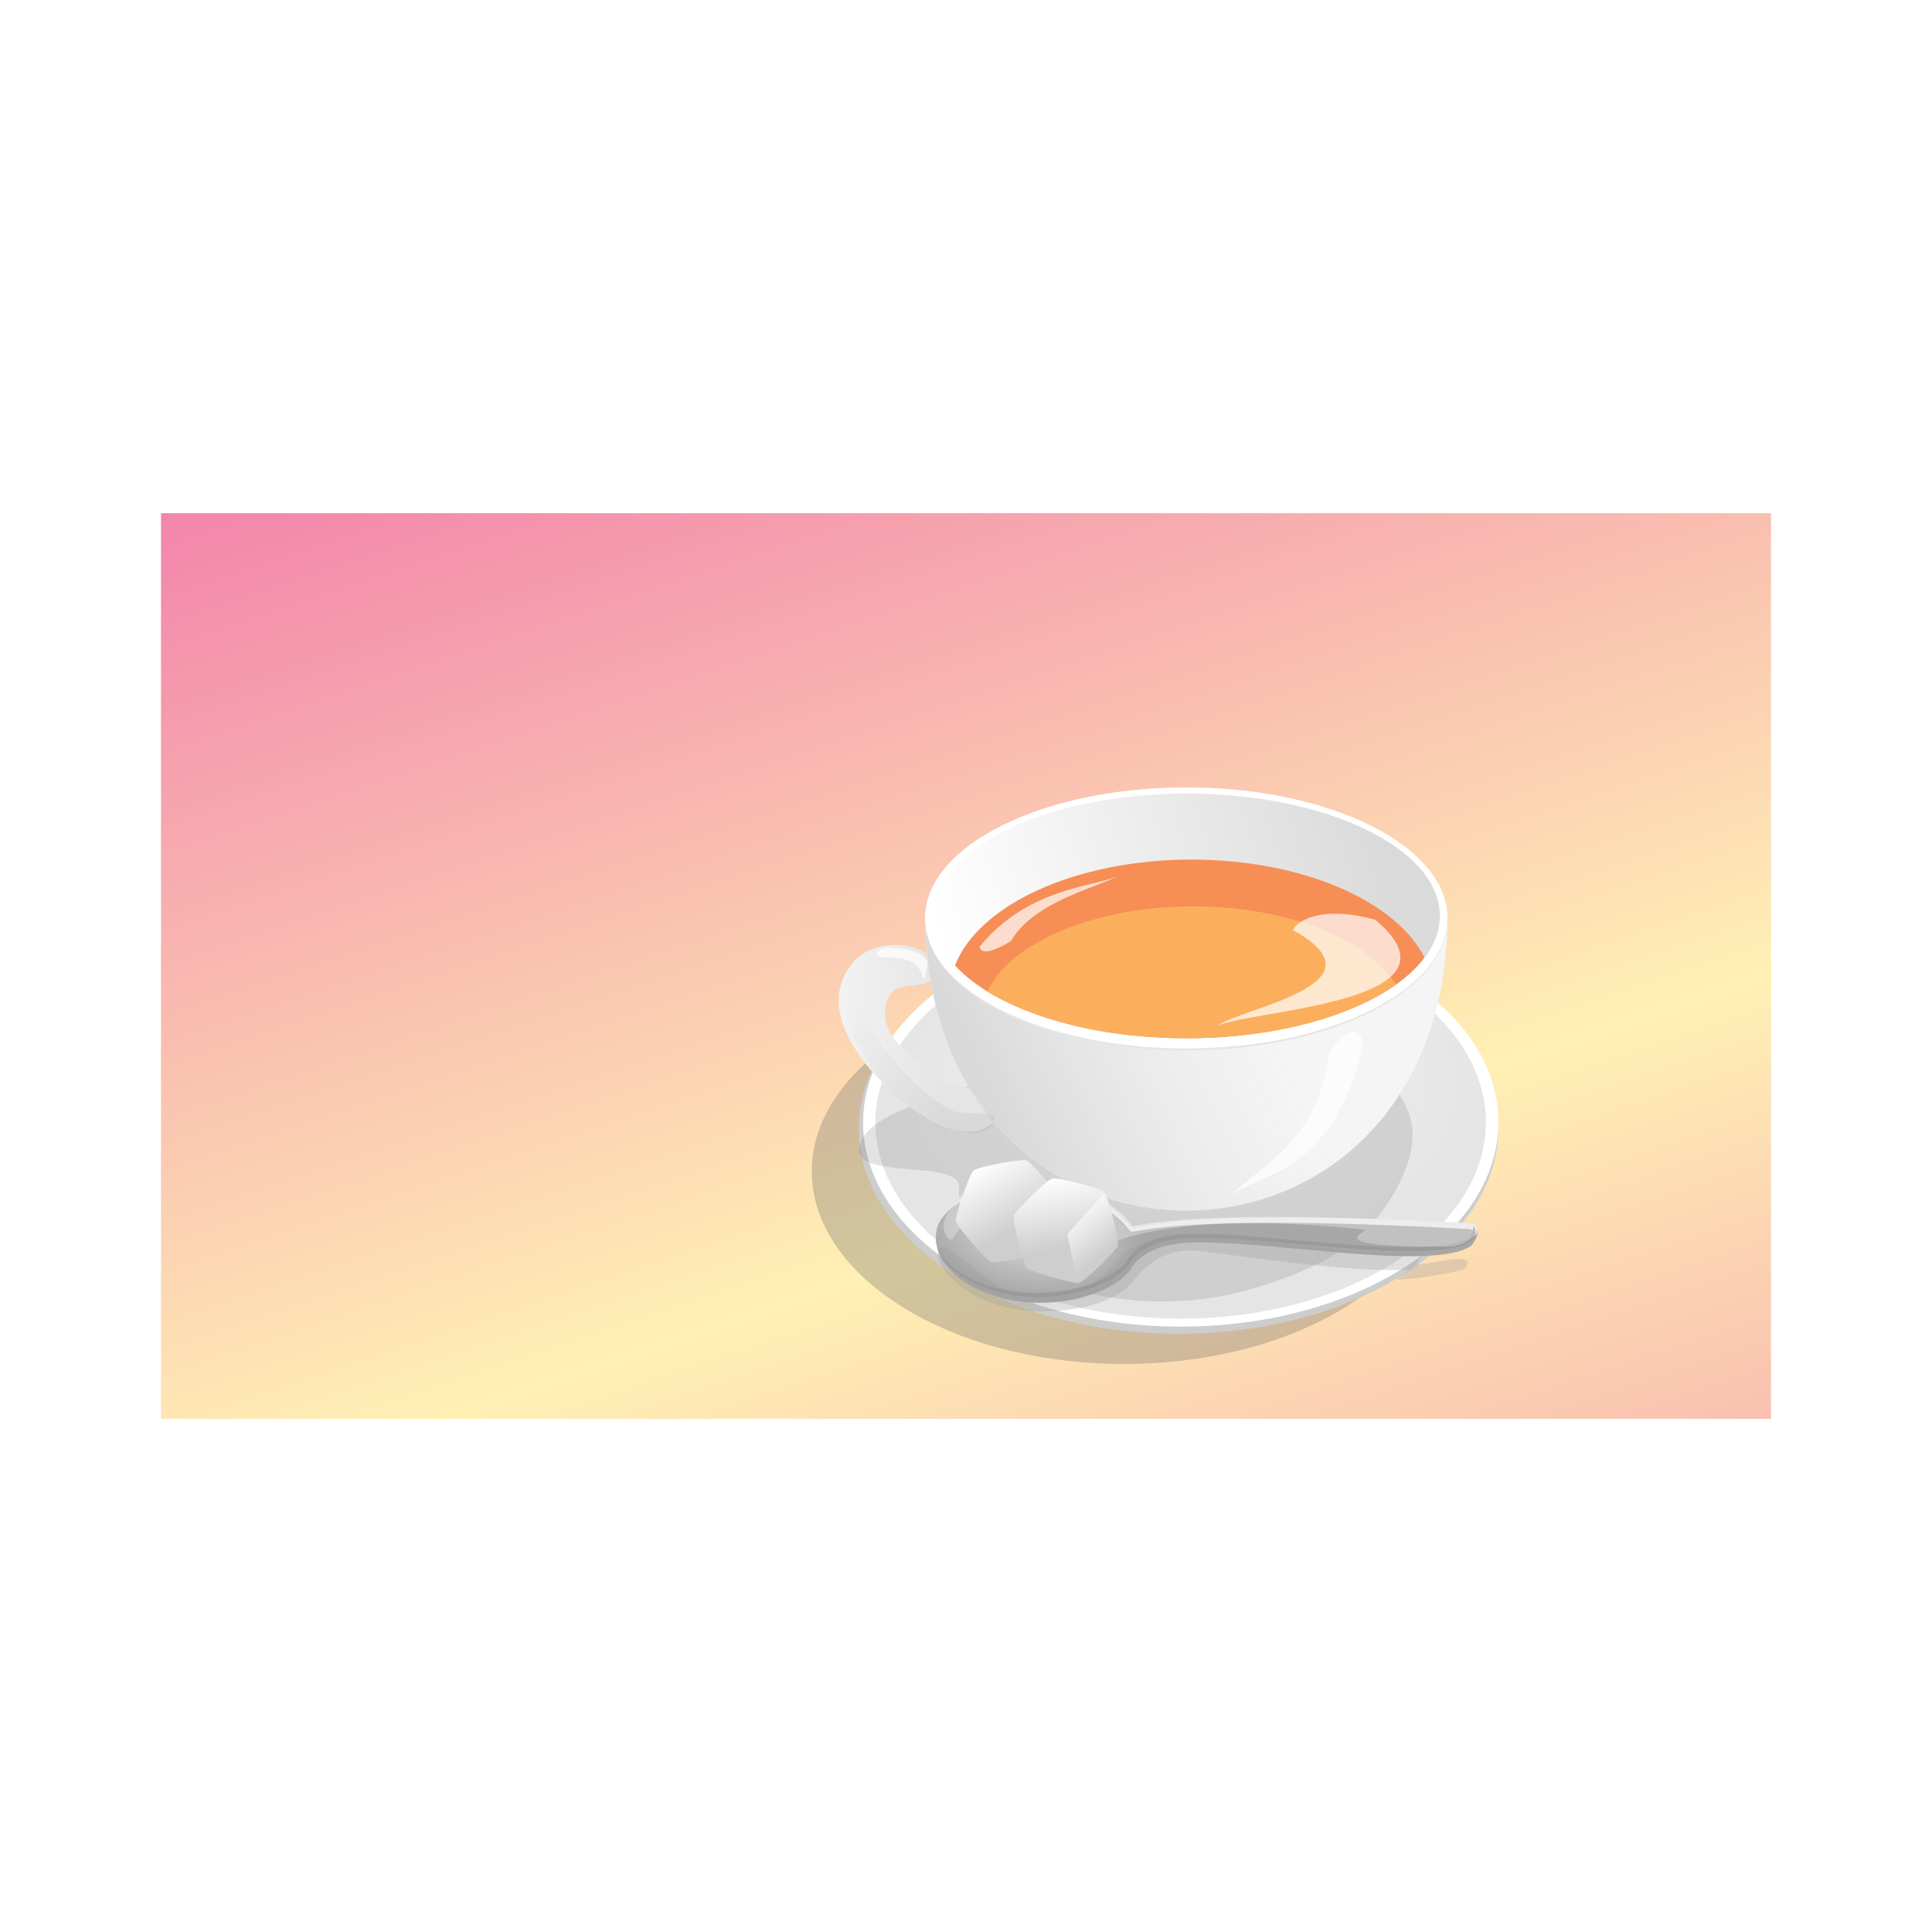 <svg:svg xmlns:dc="http://purl.org/dc/elements/1.1/" xmlns:ns1="http://sodipodi.sourceforge.net/DTD/sodipodi-0.dtd" xmlns:ns2="http://www.inkscape.org/namespaces/inkscape" xmlns:ns3="http://www.w3.org/1999/xlink" xmlns:ns5="http://creativecommons.org/ns#" xmlns:rdf="http://www.w3.org/1999/02/22-rdf-syntax-ns#" xmlns:svg="http://www.w3.org/2000/svg" height="1920.0" id="svg2" version="1.1" viewBox="-160.0 -510.0 1920.0 1920.0" width="1920.0" ns1:docname="teacup.svg" ns2:version="0.48.0 r9654">
  <svg:defs id="defs4">
    <svg:pattern height="10" id="Polkadots-medwhite" patternTransform="matrix(2.299 0 0 2.697 235.98 206.72)" patternUnits="userSpaceOnUse" width="10" ns2:collect="always" ns2:stockid="Polka dots, medium white">
      <svg:circle cx="2.567" cy=".81" id="circle4977" r=".15" style="fill:white" />
      <svg:circle cx="3.048" cy="2.33" id="circle4979" r=".15" style="fill:white" />
      <svg:circle cx="4.418" cy="2.415" id="circle4981" r=".15" style="fill:white" />
      <svg:circle cx="1.844" cy="3.029" id="circle4983" r=".15" style="fill:white" />
      <svg:circle cx="6.08" cy="1.363" id="circle4985" r=".15" style="fill:white" />
      <svg:circle cx="5.819" cy="4.413" id="circle4987" r=".15" style="fill:white" />
      <svg:circle cx="4.305" cy="4.048" id="circle4989" r=".15" style="fill:white" />
      <svg:circle cx="5.541" cy="3.045" id="circle4991" r=".15" style="fill:white" />
      <svg:circle cx="4.785" cy="5.527" id="circle4993" r=".15" style="fill:white" />
      <svg:circle cx="2.667" cy="5.184" id="circle4995" r=".15" style="fill:white" />
      <svg:circle cx="7.965" cy="1.448" id="circle4997" r=".15" style="fill:white" />
      <svg:circle cx="7.047" cy="5.049" id="circle4999" r=".15" style="fill:white" />
      <svg:circle cx="4.34" cy=".895" id="circle5001" r=".15" style="fill:white" />
      <svg:circle cx="7.125" cy=".34" id="circle5003" r=".15" style="fill:white" />
      <svg:circle cx="9.553" cy="1.049" id="circle5005" r=".15" style="fill:white" />
      <svg:circle cx="7.006" cy="2.689" id="circle5007" r=".15" style="fill:white" />
      <svg:circle cx="8.909" cy="2.689" id="circle5009" r=".15" style="fill:white" />
      <svg:circle cx="9.315" cy="4.407" id="circle5011" r=".15" style="fill:white" />
      <svg:circle cx="7.82" cy="3.87" id="circle5013" r=".15" style="fill:white" />
      <svg:circle cx="8.27" cy="5.948" id="circle5015" r=".15" style="fill:white" />
      <svg:circle cx="7.973" cy="7.428" id="circle5017" r=".15" style="fill:white" />
      <svg:circle cx="9.342" cy="8.072" id="circle5019" r=".15" style="fill:white" />
      <svg:circle cx="8.206" cy="9.315" id="circle5021" r=".15" style="fill:white" />
      <svg:circle cx="9.682" cy="9.475" id="circle5023" r=".15" style="fill:white" />
      <svg:circle cx="9.688" cy="6.186" id="circle5025" r=".15" style="fill:white" />
      <svg:circle cx="3.379" cy="6.296" id="circle5027" r=".15" style="fill:white" />
      <svg:circle cx="2.871" cy="8.204" id="circle5029" r=".15" style="fill:white" />
      <svg:circle cx="4.59" cy="8.719" id="circle5031" r=".15" style="fill:white" />
      <svg:circle cx="3.181" cy="9.671" id="circle5033" r=".15" style="fill:white" />
      <svg:circle cx="5.734" cy="7.315" id="circle5035" r=".15" style="fill:white" />
      <svg:circle cx="6.707" cy="6.513" id="circle5037" r=".15" style="fill:white" />
      <svg:circle cx="5.73" cy="9.67" id="circle5039" r=".15" style="fill:white" />
      <svg:circle cx="6.535" cy="8.373" id="circle5041" r=".15" style="fill:white" />
      <svg:circle cx="4.37" cy="7.154" id="circle5043" r=".15" style="fill:white" />
      <svg:circle cx=".622" cy="7.25" id="circle5045" r=".15" style="fill:white" />
      <svg:circle cx=".831" cy="5.679" id="circle5047" r=".15" style="fill:white" />
      <svg:circle cx="1.257" cy="8.519" id="circle5049" r=".15" style="fill:white" />
      <svg:circle cx="1.989" cy="6.877" id="circle5051" r=".15" style="fill:white" />
      <svg:circle cx=".374" cy="3.181" id="circle5053" r=".15" style="fill:white" />
      <svg:circle cx="1.166" cy="1.664" id="circle5055" r=".15" style="fill:white" />
      <svg:circle cx="1.151" cy=".093" id="circle5057" r=".15" style="fill:white" />
      <svg:circle cx="1.151" cy="10.093" id="circle5059" r=".15" style="fill:white" />
      <svg:circle cx="1.302" cy="4.451" id="circle5061" r=".15" style="fill:white" />
      <svg:circle cx="3.047" cy="3.763" id="circle5063" r=".15" style="fill:white" />
    </svg:pattern>
    <svg:linearGradient id="linearGradient5662">
      <svg:stop id="stop5664" offset="0" style="stop-color:#cdcdcd" />
      <svg:stop id="stop5666" offset="1" style="stop-color:#fdfdfd" />
    </svg:linearGradient>
    <svg:linearGradient id="linearGradient3836" ns2:collect="always">
      <svg:stop id="stop3838" offset="0" style="stop-color:#dadada" />
      <svg:stop id="stop3840" offset="1" style="stop-color:#dadada;stop-opacity:0" />
    </svg:linearGradient>
    <svg:linearGradient id="linearGradient3776">
      <svg:stop id="stop3778" offset="0" style="stop-color:#f2f2f2" />
      <svg:stop id="stop3780" offset="1" style="stop-color:#e5e5e5" />
    </svg:linearGradient>
    <svg:radialGradient cx="528.35" cy="345.96" gradientTransform="matrix(1 0 0 .77 0 92.602)" gradientUnits="userSpaceOnUse" id="radialGradient3219" r="293.95" ns2:collect="always" ns3:href="#linearGradient3776" />
    <svg:linearGradient gradientTransform="matrix(1 0 0 .901 -6.061 57.753)" gradientUnits="userSpaceOnUse" id="linearGradient3221" x1="371.44" x2="643" y1="456.04" y2="344.83" ns2:collect="always">
      <svg:stop id="stop3846" offset="0" style="stop-color:#d9d9d9" />
      <svg:stop id="stop3848" offset="1" style="stop-color:#e6e6e6;stop-opacity:0" />
    </svg:linearGradient>
    <svg:linearGradient gradientUnits="userSpaceOnUse" id="linearGradient3223" x1="739.61" x2="252.83" y1="-3.353" y2="102.34" ns2:collect="always" ns3:href="#linearGradient3836" />
    <svg:linearGradient gradientTransform="translate(-6.061 10.102)" gradientUnits="userSpaceOnUse" id="linearGradient3225" x1="184.71" x2="284.34" y1="313.09" y2="311.07" ns2:collect="always" ns3:href="#linearGradient3776" />
    <svg:linearGradient gradientTransform="translate(-6.061 10.102)" gradientUnits="userSpaceOnUse" id="linearGradient3227" x1="309.36" x2="228.63" y1="530.11" y2="265.45" ns2:collect="always">
      <svg:stop id="stop3947" offset="0" style="stop-color:#737373" />
      <svg:stop id="stop3949" offset="1" style="stop-color:#737373;stop-opacity:0" />
    </svg:linearGradient>
    <svg:radialGradient cx="927.84" cy="462.48" gradientTransform="matrix(-.412 -.053 .028 -.221 736.01 668.92)" gradientUnits="userSpaceOnUse" id="radialGradient3229" r="269.19" ns2:collect="always" ns3:href="#linearGradient3836" />
    <svg:linearGradient gradientUnits="userSpaceOnUse" id="linearGradient3231" x1="229.49" x2="145.59" y1="252.3" y2="117.79" ns2:collect="always" ns3:href="#linearGradient5662" />
    <svg:linearGradient gradientUnits="userSpaceOnUse" id="linearGradient3233" x1="356.08" x2="344.77" y1="536.95" y2="468.77" ns2:collect="always" ns3:href="#linearGradient5662" />
    <svg:linearGradient gradientUnits="userSpaceOnUse" id="linearGradient3235" x1="434.3" x2="400.6" y1="538.28" y2="496.35" ns2:collect="always" ns3:href="#linearGradient5662" />
    <svg:linearGradient gradientUnits="userSpaceOnUse" id="linearGradient4011" spreadMethod="reflect" x1="202.03" x2="563.58" y1="-498.33" y2="584.55" ns2:collect="always">
      <svg:stop id="stop4007" offset="0" style="stop-color:#f06eaa" />
      <svg:stop id="stop4009" offset="1" style="stop-color:#fff0b4" />
    </svg:linearGradient>
  </svg:defs>
  <ns1:namedview bordercolor="#666666" borderopacity="1.0" fit-margin-bottom="0" fit-margin-left="0" fit-margin-right="0" fit-margin-top="0" id="base" pagecolor="#ffffff" showgrid="false" showguides="false" ns2:current-layer="layer6" ns2:cx="800" ns2:cy="450" ns2:document-units="px" ns2:guide-bbox="true" ns2:pageopacity="0.0" ns2:pageshadow="2" ns2:window-height="878" ns2:window-maximized="1" ns2:window-width="1600" ns2:window-x="-8" ns2:window-y="-8" ns2:zoom="0.73666667">
    <ns2:grid empspacing="5" enabled="true" id="grid3810" snapvisiblegridlinesonly="true" type="xygrid" visible="true" />
    <ns1:guide id="guide3812" orientation="0,1" position="210,600" />
    <ns1:guide id="guide3814" orientation="1,0" position="200,510" />
    <ns1:guide id="guide3816" orientation="1,0" position="500,600" />
    <ns1:guide id="guide3818" orientation="1,0" position="800,160" />
    <ns1:guide id="guide3820" orientation="0,1" position="180,200" />
    <ns1:guide id="guide3822" orientation="-0.707,0.707" position="580,380" />
    <ns1:guide id="guide3824" orientation="0.707,0.707" position="370,430" />
    <ns1:guide id="guide3826" orientation="0,1" position="250,400" />
    <ns1:guide id="guide3828" orientation="0,1" position="70,100" />
    <ns1:guide id="guide3830" orientation="0,1" position="200,500" />
    <ns1:guide id="guide3832" orientation="0,1" position="250,700" />
  </ns1:namedview>
  <svg:g id="layer3" transform="translate(0,219)" ns2:groupmode="layer" ns2:label="&#32972;&#26223;">
    <svg:rect height="900" id="rect3004" style="fill-rule:evenodd;fill:url(#linearGradient4011)" width="1600" x="0" y="-219" />
  </svg:g>
  <svg:g id="layer6" transform="translate(0,219)" ns2:groupmode="layer" ns2:label="&#12513;&#12452;&#12531;">
    <svg:g id="g3183" transform="translate(498.85 -18.336)">
      <svg:g id="g3116">
        <svg:path d="m824.33 402.2c0 124.97-133.44 226.27-298.04 226.27s-298.04-101.31-298.04-226.27c0-124.97 133.44-226.27 298.04-226.27s298.04 101.31 298.04 226.27z" id="path3790" style="opacity:.3;fill-rule:evenodd;fill:#666666" transform="matrix(1.041 0 0 .846 -89.696 113.14)" ns1:cx="526.28949" ns1:cy="402.19791" ns1:rx="298.04086" ns1:ry="226.27417" ns1:type="arc" />
        <svg:path d="m820.24 402.2c0 124.97-131.61 226.27-293.95 226.27-162.35 0-293.95-101.31-293.95-226.27 0-124.97 131.61-226.27 293.95-226.27 162.35 0 293.95 101.31 293.95 226.27z" id="path3788" style="fill-rule:evenodd;fill:#cdcdcd" transform="matrix(1.081 0 0 .901 -56.566 48.557)" ns1:cx="526.28949" ns1:cy="402.19791" ns1:rx="293.95438" ns1:ry="226.27417" ns1:type="arc" />
        <svg:path d="m820.24 402.2c0 124.97-131.61 226.27-293.95 226.27-162.35 0-293.95-101.31-293.95-226.27 0-124.97 131.61-226.27 293.95-226.27 162.35 0 293.95 101.31 293.95 226.27z" id="path3001" style="fill-rule:evenodd;fill:#ffffff" transform="matrix(1.074 0 0 .897 -50.673 43.97)" ns1:cx="526.28949" ns1:cy="402.19791" ns1:rx="293.95438" ns1:ry="226.27417" ns1:type="arc" />
        <svg:path d="m820.24 402.2c0 124.97-131.61 226.27-293.95 226.27-162.35 0-293.95-101.31-293.95-226.27 0-124.97 131.61-226.27 293.95-226.27 162.35 0 293.95 101.31 293.95 226.27z" id="path3006" style="fill-rule:evenodd;fill:url(#radialGradient3219)" transform="matrix(1.032 0 0 .862 -28.672 58.016)" ns1:cx="526.28949" ns1:cy="402.19791" ns1:rx="293.95438" ns1:ry="226.27417" ns1:type="arc" />
      </svg:g>
      <svg:g id="g3122">
        <svg:path d="m194.87 429.84c-4.741 32.968 100.65 10.463 99.379 39.675-3.314 76.334 151.95 140.53 288.51 101.34 37.647-10.803 92.778-30.303 122.53-65.87 24.664-29.483 49.341-73.638 35.809-109.62-21.865-58.133-88.846-88.372-160.24-95.084-72.567-6.823-166.94 29.148-246.06 58.199-49.149 18.047-134.89 36.326-139.93 71.353z" id="path3881" style="opacity:.2;fill-rule:evenodd;fill:#737373" ns1:nodetypes="sssaaaas" ns2:connector-curvature="0" />
        <svg:path d="m779.8 197.54c0 78.62-519.19 78.62-519.19 0 0 393.1 519.19 393.1 519.19 0z" id="path3852" style="fill-rule:evenodd;fill:#f5f5f5" ns1:nodetypes="ccc" ns2:connector-curvature="0" />
        <svg:path d="m779.8 197.54c0 78.62-519.19 78.62-519.19 0 0 393.1 519.19 393.1 519.19 0z" id="path3807" style="fill-rule:evenodd;fill:url(#linearGradient3221)" ns1:nodetypes="ccc" ns2:connector-curvature="0" />
        <svg:path d="m791.96 75.919c0 96.515-121.66 174.76-271.73 174.76s-271.73-78.241-271.73-174.76c0-96.515 121.66-174.76 271.73-174.76s271.73 78.241 271.73 174.76z" id="path3860" style="fill-rule:evenodd;fill:#e6e6e6" transform="matrix(.955 0 0 .748 23.211 145.82)" ns1:cx="520.22858" ns1:cy="75.918625" ns1:rx="271.73105" ns1:ry="174.75639" ns1:type="arc" />
        <svg:path d="m791.96 75.919c0 96.515-121.66 174.76-271.73 174.76s-271.73-78.241-271.73-174.76c0-96.515 121.66-174.76 271.73-174.76s271.73 78.241 271.73 174.76z" id="path3799" style="fill-rule:evenodd;fill:#ffffff" transform="matrix(.955 0 0 .742 23.211 145.25)" ns1:cx="520.22858" ns1:cy="75.918625" ns1:rx="271.73105" ns1:ry="174.75639" ns1:type="arc" />
        <svg:path d="m791.96 75.919c0 96.515-121.66 174.76-271.73 174.76s-271.73-78.241-271.73-174.76c0-96.515 121.66-174.76 271.73-174.76s271.73 78.241 271.73 174.76z" id="path3834" style="fill-rule:evenodd;fill:url(#linearGradient3223)" transform="matrix(.926 0 0 .696 38.683 146.74)" ns1:cx="520.22858" ns1:cy="75.918625" ns1:rx="271.73105" ns1:ry="174.75639" ns1:type="arc" />
        <svg:path d="m525.28 143.6c-115.41 0-211.81 45.096-235.06 105.25 39.116 42.594 127.35 72.281 229.97 72.281 108.89 0 201.6-33.449 236.59-80.25-28.361-56.121-121.25-97.281-231.5-97.281z" id="path3869" style="fill-rule:evenodd;fill:#f68e56" ns2:connector-curvature="0" />
        <svg:path d="m527.1 190.07c-98.749 0-181.66 35.954-204.81 84.531 46.04 28.34 117.57 46.531 197.91 46.531 86.513 0 162.81-21.13 208.06-53.281-27.325-45.116-107.05-77.781-201.16-77.781z" id="path3874" style="fill-rule:evenodd;fill:#fbaf5d" ns2:connector-curvature="0" />
        <svg:path d="m230.81 228.35c-15.275 0.065-31.46 5.34-41.312 16.75-38.551 44.647 6.601 99.822 35.719 127.28 23.476 22.139 75.081 59.054 103.56 32.188-8.799-10.355-16.919-21.625-24.281-33.812-12.872-1.695-25.863-3.748-32.281-9.969-21.93-21.254-65.944-43.068-46.969-82.312 6.399-13.235 31.239-7.114 40.75-14.406-1.422-8.394-2.537-17.018-3.406-25.875-7.333-6.45-19.248-9.897-31.781-9.844z" id="path3909" style="fill-rule:evenodd;fill:url(#linearGradient3225)" ns2:connector-curvature="0" />
        <svg:path d="m249.5 242.95c-13.703 0.046-29.559 6.782-28.281 17.375 1.794 14.871 34.502 14.645 44.781 3.75-0.994-5.868-1.837-11.843-2.562-17.938-3.554-2.191-8.575-3.205-13.938-3.188zm-52.594 28.656c-0.587 0.044-1.219 0.161-1.906 0.375-33.373 10.378 5.996 75.213 30.219 100.41 22.837 23.752 88.601 61.54 103.57 32.188 7.11-13.941-31.221-4.952-44.498-12.827-30.643-18.174-57.927-49.7-75.228-75.923-8.057-12.211-0.218-45.107-12.156-44.219z" id="path3920" style="opacity:.2;fill-rule:evenodd;fill:url(#linearGradient3227)" ns1:nodetypes="ssccsssssass" ns2:connector-curvature="0" />
      </svg:g>
      <svg:g id="g3134">
        <svg:path d="m832.21 527.18c-35.326 27.075-205.25 9.359-281.01 18.342-47.086 5.583-54.233 27.723-55.465 29.276-16.3 20.551-57.534 35.496-98.749 35.496-53 0-95.964-23.97-95.964-53.538s42.965-53.538 95.964-53.538c39.836 0 79.691 13.121 97.031 32.195 4.505 4.956 20.593-18.467 333.53-26.281 18.699-0.467 4.661 18.049 4.661 18.049z" id="path3040" style="fill-rule:evenodd;fill:#a7a7a7" transform="matrix(.997 .082 -.091 1.109 21.843 -125.81)" ns1:nodetypes="sssssssss" ns2:connector-curvature="0" />
        <svg:path d="m803.14 523.29c-37.678 27.142-205.41-6.444-281.74-2.688-47.437 2.334-56.581 26.312-57.95 27.934-18.121 21.464-60.58 34.665-101.66 31.286-52.821-4.345-93.454-34.461-90.755-67.266 2.699-32.805 47.706-55.876 100.53-51.531 39.702 3.266 78.225 21.091 93.766 43.674 4.038 5.868 22.209-18.8 334.81-1.814 18.679 1.015 2.998 20.406 2.998 20.406z" id="path3045" style="fill-rule:evenodd;fill:url(#radialGradient3229)" ns1:nodetypes="sssssssss" ns2:connector-curvature="0" />
        <svg:path d="m356.94 462.5c-44.671 0.56-80.886 20.843-85.531 49 9.238-28.038 50.775-46.696 98.75-42.75 39.702 3.266 78.209 21.073 93.75 43.656 4.038 5.868 22.214-18.798 334.81-1.812 7.005 0.381 9.177 3.349 9.156 6.906 2.404-5.52 2.912-12.047-7.719-12.625-312.6-16.986-330.77 7.68-334.81 1.812-15.541-22.583-54.079-40.39-93.781-43.656-4.952-0.407-9.839-0.591-14.625-0.531z" id="path3047" style="fill-rule:evenodd;fill:#e6e6e6" ns2:connector-curvature="0" />
        <svg:path d="m805.07 508.06c0.485 5.899-3.096 10.383-3.096 10.383-37.88 26.627-206.52-6.32-283.26-2.636-47.691 2.29-56.87 25.816-58.247 27.407-18.217 21.057-60.904 34.002-102.2 30.687-39.991-3.21-73.048-20.735-85.768-42.95 10.911 24.047 45.462 43.477 87.779 46.874 41.295 3.315 83.982-9.631 102.2-30.687 1.377-1.591 10.556-25.117 58.247-27.407 76.73-3.684 245.38 29.263 283.26 2.636 0 0 7.429-9.105 1.085-14.307z" id="path3053" style="fill-rule:evenodd;fill:#9a9a9a" ns1:nodetypes="ccssscssscc" ns2:connector-curvature="0" />
      </svg:g>
      <svg:g id="g3140">
        <svg:path d="m356.94 462.5c-44.671 0.56-92.623 31.834-73.929 56.612 6.389 8.468 4.502-8.998 25.542-18.984 28.466-13.51 68.799-9.85 75.892 0.051 55.335 77.238 10.818-19.824 311.14 10.993 12.35 1.267-54.544 17.52 83.434 17.099 21.026-0.064 28.874-14.329 28.854-10.771 2.404-5.52 2.912-12.047-7.719-12.625-312.58-16.99-328.44 9.29-333.79 4.58-57.34-56.29-67.53-44.59-109.41-46.96z" id="path6152" style="opacity:.3;fill-rule:evenodd;fill:#ffffff" ns1:nodetypes="casssscscc" ns2:connector-curvature="0" />
        <svg:path d="m793.35 540.63c-13.464-0.925-27.239 4.568-44.836 5.416 0 0 7.437-11.452 6.074-11.386-67.537 3.276-185.38-19.816-245.03-16.649-47.781 2.537-59.503 25.063-60.882 26.826-18.252 23.327-47.887 36.152-89.26 32.48-40.066-3.556-89.348-76.004-85.93-37.478 10.932 26.639 45.548 48.164 87.945 51.927 41.373 3.672 87.676-6.123 105.93-29.45 1.379-1.763 23.708-34.391 63.913-29.856 54.506 6.148 147.17 21.274 209.67 18.794 1.187-0.047-13.294 10.001-12.129 9.941 23.582-1.214 48.069-5.612 66.547-10.157 2.389-1.486 9.739-8.967-2.014-10.408z" id="path6154" style="opacity:.3;fill-rule:evenodd;fill:#9a9a9a" ns1:nodetypes="cssssscssssscc" ns2:connector-curvature="0" />
        <svg:path d="m661.41 336.91c9.626-15.894 28.791-35.33 34.64-9.966-30.507 133.48-108.06 128.41-131.29 150.87 19.823-25.037 87.704-51.115 96.647-140.91z" id="path6158" style="opacity:.7;fill:#ffffff" ns1:nodetypes="cccc" ns2:connector-curvature="0" />
        <svg:path d="m217.37 241.01c-5.283-2.126-9.479-6.971 5.449-10.019 59.788 2.572 33.407 26.376 37.925 32.303-6.895-4.764 0.39-24.069-43.373-22.284z" id="path6160" style="opacity:.7;fill:#ffffff" ns1:nodetypes="cccc" ns2:connector-curvature="0" />
        <svg:path d="m346.02 224.29c-10.828 7.187-30.391 16.271-31.246 5.646 47.901-58.356 113.38-59.275 136.91-69.814-21.041 11.507-83.341 25.375-105.66 64.168z" id="path6162" style="opacity:.7;fill:#ffffff" ns1:nodetypes="cccc" ns2:connector-curvature="0" />
        <svg:path d="m626.03 213.61c4.895-10.573 31.292-24.413 82.029-10.156 97.832 82.59-123.16 89.155-156.65 105.28 20.574-17.229 172.39-40.997 74.62-95.126z" id="path6164" style="opacity:.7;fill:#ffffff" ns1:nodetypes="cccc" ns2:connector-curvature="0" />
      </svg:g>
      <svg:g id="g3148">
        <svg:path d="m317.19 287.04c-8.889 8.283-106.78 30.845-118.4 27.288-11.618-3.557-80.104-77.053-82.833-88.893-2.729-11.84 26.678-107.9 35.568-116.18 8.889-8.283 106.78-30.845 118.4-27.288 11.618 3.557 80.104 77.053 82.833 88.893 2.729 11.84-26.678 107.9-35.568 116.18z" id="path3855" style="fill-rule:evenodd;fill:url(#linearGradient3231)" transform="matrix(.439 .017 -.017 .439 244.01 401.98)" ns1:arg1="0.82067764" ns1:arg2="1.3442764" ns1:cx="234.35539" ns1:cy="198.14709" ns1:r1="121.50418" ns1:r2="99.194031" ns1:sides="6" ns1:type="star" ns2:flatsided="true" ns2:randomized="0" ns2:rounded="0.1" ns2:transform-center-x="-1.7877878" ns2:transform-center-y="7.2527626" />
        <svg:path d="m317.19 287.04c-8.889 8.283-106.78 30.845-118.4 27.288-11.618-3.557-80.104-77.053-82.833-88.893-2.729-11.84 26.678-107.9 35.568-116.18 8.889-8.283 106.78-30.845 118.4-27.288 11.618 3.557 80.104 77.053 82.833 88.893 2.729 11.84-26.678 107.9-35.568 116.18z" id="path5562" style="fill-rule:evenodd;fill:url(#Polkadots-medwhite)" transform="matrix(.439 .017 -.017 .439 244.01 401.98)" ns1:arg1="0.82067764" ns1:arg2="1.3442764" ns1:cx="234.35539" ns1:cy="198.14709" ns1:r1="121.50418" ns1:r2="99.194031" ns1:sides="6" ns1:type="star" ns2:flatsided="true" ns2:randomized="0" ns2:rounded="0.1" ns2:transform-center-x="-1.7877878" ns2:transform-center-y="7.2527626" />
        <svg:path d="m387.61 460.33c-0.232 0.015-0.401 0.053-0.562 0.094-5.18 1.296-36.939 31.991-38.406 37.125-1.467 5.134 9.256 47.975 12.969 51.812 3.419 3.534 41.57 14.46 51.332 15.098l-9.087-48.499 35.365-38.891-1.198-3.624c-6.79-4.237-43.58-13.554-50.411-13.115z" id="path3857" style="fill-rule:evenodd;fill:url(#linearGradient3233)" ns1:nodetypes="ccsscccccc" ns2:connector-curvature="0" />
        <svg:path d="m438.16 474.76 0.188 0.594-36.375 40.406 9.719 48.625c0.838 0.055 1.496 0.04 1.906-0.062 5.18-1.296 36.908-31.991 38.375-37.125 1.467-5.134-9.256-47.943-12.969-51.781-0.185-0.192-0.475-0.426-0.844-0.656z" id="path3891" style="fill-rule:evenodd;fill:url(#linearGradient3235)" ns2:connector-curvature="0" />
        <svg:path d="m317.19 287.04c-8.889 8.283-106.78 30.845-118.4 27.288-11.618-3.557-80.104-77.053-82.833-88.893-2.729-11.84 26.678-107.9 35.568-116.18 8.889-8.283 106.78-30.845 118.4-27.288 11.618 3.557 80.104 77.053 82.833 88.893 2.729 11.84-26.678 107.9-35.568 116.18z" id="path3853" style="fill-rule:evenodd;fill:url(#Polkadots-medwhite)" transform="matrix(.376 -.227 .227 .376 266.83 490.31)" ns1:arg1="0.82067764" ns1:arg2="1.3442764" ns1:cx="234.35539" ns1:cy="198.14709" ns1:r1="121.50418" ns1:r2="99.194031" ns1:sides="6" ns1:type="star" ns2:flatsided="true" ns2:randomized="0" ns2:rounded="0.1" ns2:transform-center-x="-5.4797465" ns2:transform-center-y="5.0765335" />
      </svg:g>
    </svg:g>
  </svg:g>
</svg:svg>